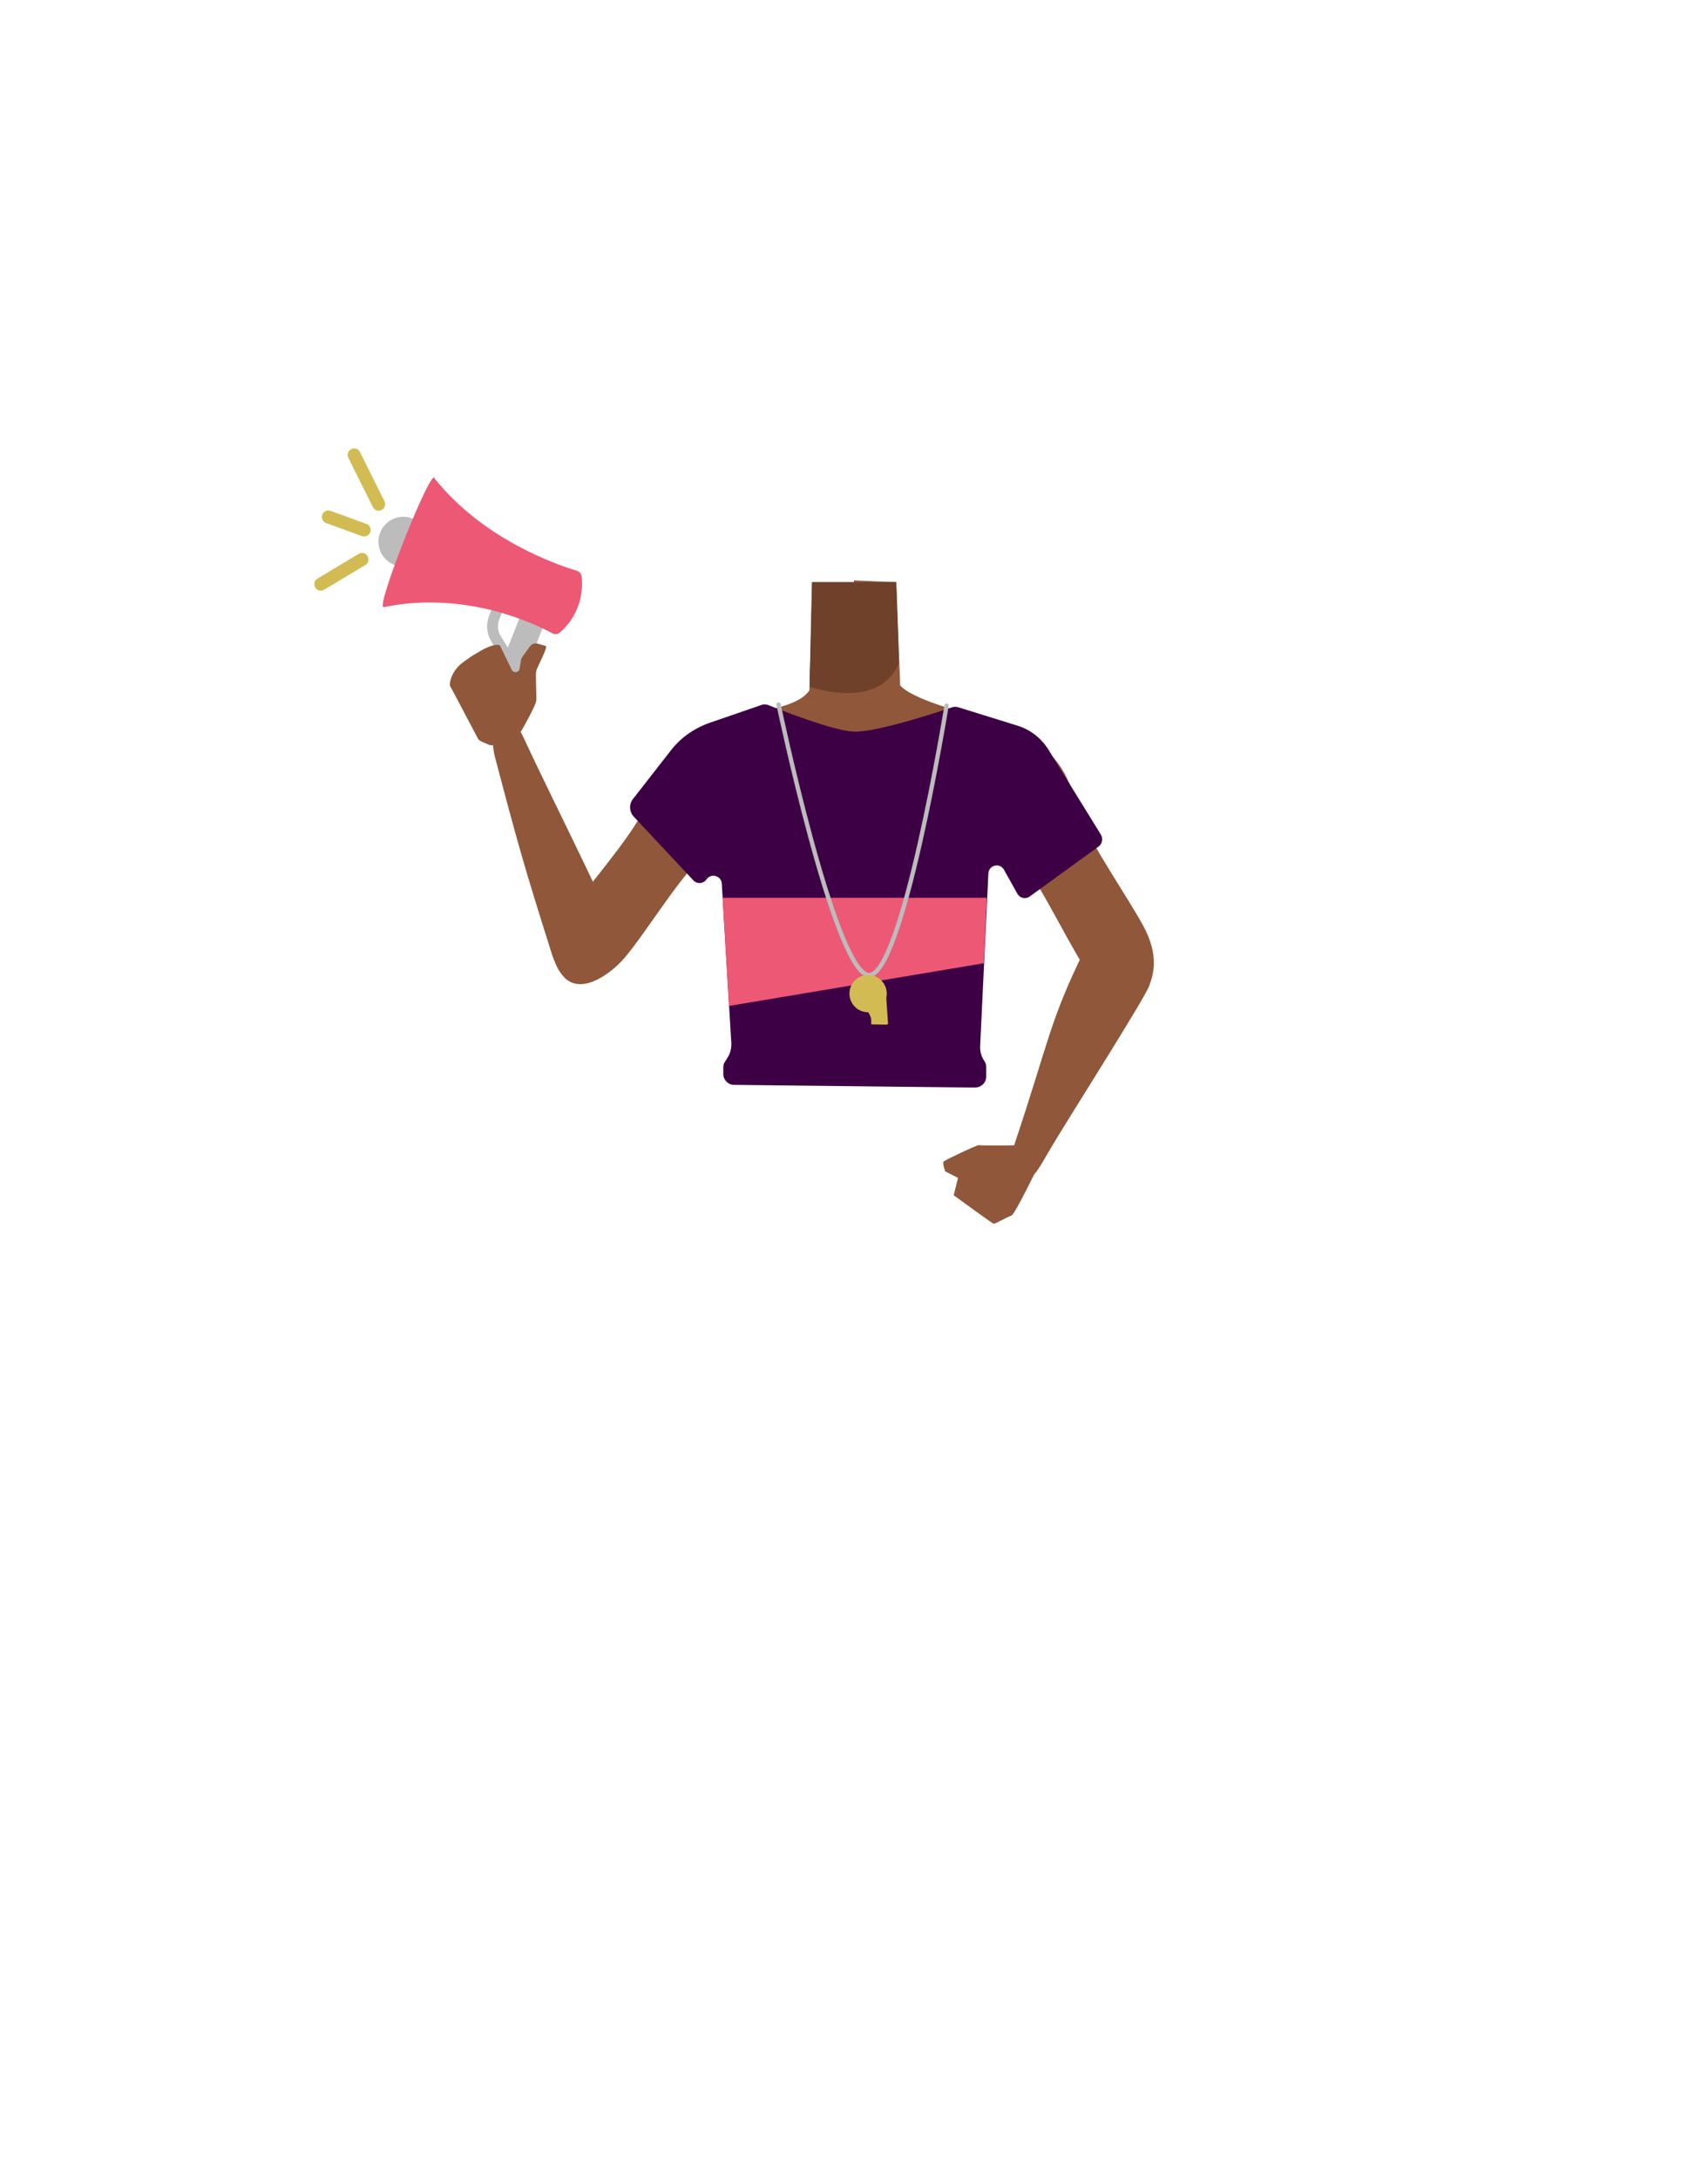 <?xml version="1.0" encoding="utf-8"?>
<!-- Generator: Adobe Illustrator 26.0.2, SVG Export Plug-In . SVG Version: 6.00 Build 0)  -->
<svg version="1.1" id="Calque_9" xmlns="http://www.w3.org/2000/svg" xmlns:xlink="http://www.w3.org/1999/xlink" x="0px" y="0px"
	 viewBox="0 0 788 1005" style="enable-background:new 0 0 788 1005;" xml:space="preserve">
<style type="text/css">
	.st0{fill:#90573A;}
	.st1{clip-path:url(#SVGID_00000123407785597789980380000003003920852426164877_);}
	.st2{clip-path:url(#SVGID_00000052810769671138094510000008053620410831284410_);}
	.st3{fill:none;}
	.st4{fill:#3E0045;}
	.st5{fill:#6F412A;}
	.st6{fill:#BCBCBC;}
	.st7{fill:none;stroke:#BCBCBC;stroke-width:5;stroke-linecap:round;stroke-miterlimit:10;}
	.st8{fill:#ED5875;}
	.st9{fill:none;stroke:#D3BB54;stroke-width:6;stroke-linecap:round;stroke-miterlimit:10;}
	.st10{fill:none;stroke:#BCBCBC;stroke-width:2;stroke-linecap:round;stroke-miterlimit:10;}
	.st11{fill:#D3BB54;}
</style>
<path class="st0" d="M347.4,330.5c0.2-0.5,20.7-4.1,26.1-12.1l1.2-50h38.8l1.8,47.6c0,0,3.1,5.7,31.3,13.1
	c28.2,7.3-45.9,21.4-45.9,21.4L347.4,330.5z"/>
<g>
	<g>
		<defs>
			<rect id="SVGID_1_" x="304.6" y="265.9" width="89.4" height="188.1"/>
		</defs>
		<clipPath id="SVGID_00000013876872590155397990000001455161814908204733_">
			<use xlink:href="#SVGID_1_"  style="overflow:visible;"/>
		</clipPath>
		<g style="clip-path:url(#SVGID_00000013876872590155397990000001455161814908204733_);">
			<path class="st0" d="M407,423.5c9.3,6.1,19.3,30.2,30.1,32.7c3.9,0.9,11.6-4.5,13.7-7.9c7.7-12.1,4-46.1,14.9-55.5
				c9.2-7.9,31.4-3.4,32-36.7c0.3-20.2-23.3-29.9-29.1-32c-0.9-0.3-1.9-0.7-2.8-1.2c0,0-48.1,9.1-48.9-39.2l-0.2-15.7l-23.4,1.8
				l-18.3,0.8l-0.7,20.2l-0.9,27.7c-6.4,9.1-28.4,9.4-43.5,15.2c-10,3.9-30.4,19.4-23.4,41.3c4,12.6,16.2,8.4,25.5,16.3
				c10.9,9.3,6.9,27.5,8.4,36.9c1,6.2,9.9,22.2,13.7,21.3c10.8-2.5,16.9-20.9,26.7-26.2c2.9-1.6,8-2.5,13.2-2.5
				S404.3,421.8,407,423.5z"/>
		</g>
	</g>
</g>
<g>
	<g>
		<defs>
			<polygon id="SVGID_00000007408768657783245010000004784996285346792635_" points="394,265.9 394,454 484.8,455.9 484.8,267.8 			
				"/>
		</defs>
		<clipPath id="SVGID_00000127746721375265954330000016949566313048180668_">
			<use xlink:href="#SVGID_00000007408768657783245010000004784996285346792635_"  style="overflow:visible;"/>
		</clipPath>
		<g style="clip-path:url(#SVGID_00000127746721375265954330000016949566313048180668_);">
			<path class="st0" d="M381.5,421.2c-9.3,6.1-19.3,30.2-30.1,32.7c-3.9,0.9-11.6-4.5-13.7-7.9c-7.7-12.1-4-46.2-14.9-55.5
				c-9.2-7.9-31.4-3.4-32-36.7c-0.3-20.2,23.3-29.9,29.1-31.9c0.9-0.3,1.9-0.7,2.8-1.2c0,0,48.1,9.1,48.9-39.2l0.2-15.6l23.4,1.8
				l18.3,0.8l0.7,20.2l0.9,27.7c6.4,9.1,28.4,10.4,43.5,16.2c10,3.9,30.5,18.4,23.5,40.4c-4,12.6-16.2,8.4-25.5,16.3
				c-10.9,9.3-6.9,27.5-8.4,36.9c-1,6.2-9.9,22.2-13.7,21.3c-10.8-2.5-16.9-20.9-26.7-26.2C402,418,387,417.6,381.5,421.2z"/>
		</g>
	</g>
</g>
<path class="st0" d="M443.3,355.4c1.6,21.9,14.8,26.7,21.9,33.8c11.3,11.3,25.7,42.1,34.3,55.5c4.1,6.3,15.8,19.5,25.5,13l0,0
	c12-8.9,6.3-23.2,3-29.7c-6.8-13.1-25.3-39.1-30.1-53.1c-3.6-10.4-5-21.5-19.3-32.4c0,0-13.9-12-25.7-6.2
	C445.3,340.1,442.6,346.4,443.3,355.4L443.3,355.4z"/>
<path class="st0" d="M522.5,429.9c13.4,6.9,9.9,18.8,7.7,24.7c-2.3,6.4-37.9,61.9-46.9,77.4c-5.1,8.8-7.6,13.6-13.1,11.1
	c-5-2.3-4.9-7.2-1.8-16.5c15.8-47.3,15.8-55.5,31.8-88.2C507,424.6,519.1,428.2,522.5,429.9z"/>
<rect x="716.5" y="506.9" class="st3" width="112.5" height="211.2"/>
<path class="st0" d="M353.5,360.9c-4.3,21.5-18,24.7-25.9,30.9c-12.6,9.8-29.3,38.2-39.7,50.2c-4.9,5.7-18.5,17-27.1,9.2l0,0
	c-10.6-10.6-3-23.9,1.3-29.8c8.6-12,28.3-34.5,34.9-47.8c4.9-9.9,7.6-20.7,23.1-29.8c0,0,15.3-10.2,26.3-3
	C353.3,345.5,355.2,352.1,353.5,360.9L353.5,360.9z"/>
<path class="st0" d="M273.7,448.9c14-5.4,10.1-16.4,8.6-22.5c-1.7-6.6-31.3-65.8-38.8-82.1c-4.3-9.2-6.3-14.2-12.1-12.1
	c-5.2,1.9-4.2,12.3-3.2,16.3c11.3,43,14.3,53.1,26.3,91.1C260.1,457.5,270.1,450.3,273.7,448.9z"/>
<path class="st0" d="M436.1,540.2c0,0-1.5-3.9-0.7-4.6s15.4-7.7,16.2-7.5s15.8,0.2,16.9,0s11.4,8.3,10.9,9s-11.2,23.1-12.8,23.5
	s-7.4,3.9-8.2,3.7S440,551.2,440,551.2l2-8L436.1,540.2z"/>
<path class="st4" d="M507.9,384.9l-24.2-39.2c-3.3-5.3-8.4-9.3-14.4-11.1l-27.4-8.5c-0.8-0.2-1.6-0.2-2.4,0
	c-6.2,2.1-34.8,11.6-45.5,11.3c-9.4-0.3-33.7-9.9-39.7-12.3c-0.9-0.3-1.8-0.4-2.7-0.1l-24.1,8.3c-7.2,2.5-13.5,6.9-18.1,12.9
	L292,368.5c-1.9,2.4-1.7,5.9,0.4,8.1l27.5,29.4c1.7,1.8,4.6,1.6,6-0.4c2.1-3.1,6.9-1.8,7.1,1.9l4.4,73.5c0.1,2.5-0.5,4.9-1.9,7
	l-0.9,1.4c-0.6,0.8-0.9,1.8-0.9,2.8v3.1c0,2.7,2.2,5,5,5l89.4,1l19.5,0.2c0.1,0,0.2,0,0.3,0l2,0c2.8,0,5.1-2.2,5.1-5V492
	c0-1-0.3-2-0.9-2.8l0,0c-1.4-2-2-4.4-1.9-6.8l3.8-79.6c0.2-3.9,5.3-5.1,7.2-1.7l6.2,11.1c1.1,2,3.8,2.6,5.7,1.2l32-23.2
	C508.5,388.9,509,386.7,507.9,384.9z"/>
<path class="st5" d="M373.5,316.7c0,0,31.8,11.4,41.2-10.8l-1.3-37.4h-38.8L373.5,316.7z"/>
<g>
	<path class="st6" d="M229,323.6l2.8,1.1c2.2,0.9,4.7-0.2,5.6-2.4l14-35.3c0.9-2.2-0.2-4.7-2.4-5.6l-2.8-1.1
		c-2.2-0.9-4.7,0.2-5.6,2.4l-14,35.3C225.7,320.2,226.8,322.7,229,323.6z"/>
	<path class="st7" d="M231.1,277.2l-3.1,7.6c-1.2,3.2-1,6.8,0.8,9.7l6.1,9.9"/>
	<circle class="st6" cx="186.1" cy="249.8" r="11.5"/>
	<path class="st8" d="M268.4,266.2l0.1,1.8c0.4,9-3.3,17.7-10.1,23.6l0,0c-1,0.9-2.5,1.1-3.7,0.4c-8.1-4.4-40-19.8-77.7-12
		c-4.1,0.7,22.8-66.9,23.6-59.2c22.7,28.2,56.5,39.7,65.5,42.4C267.4,263.6,268.3,264.8,268.4,266.2z"/>
</g>
<path class="st0" d="M239.4,337.9c0.6-0.3,1.1-0.7,1.4-1.3c1.6-2.8,6.5-11.6,6.6-13.5c0.2-2.2-0.4-12,0-13.7
	c0.4-1.7,5.5-11,4.4-11.5c-0.7-0.2-2.4-0.7-3.8-1.1c-1.3-0.3-2.7,0.2-3.5,1.3l-3.5,4.8c-0.2,0.4-0.5,0.9-0.6,1.3l-0.7,4.2
	c-0.3,1.8-2.7,2.2-3.6,0.5l-4.9-10.1c-0.1-0.2-0.2-0.3-0.2-0.5c-0.7-2.5-7.1,0.7-7.1,0.7c-0.1-0.1-4.3,2.4-5.8,3.3
	c-0.4,0.2-0.7,0.5-1.1,0.7l-3.2,2.3c-2.8,2-4.9,4.8-5.9,8.1c-0.4,1.5-0.6,2.8,0.1,3.6c0.2,0.2,0.3,0.4,0.4,0.7l12,22.7
	c0.3,0.7,1,1.2,1.6,1.5l3.7,1.6c0.9,0.3,1.9,0.3,2.7-0.1L239.4,337.9z"/>
<line class="st9" x1="151.5" y1="238.4" x2="168" y2="244.4"/>
<line class="st9" x1="163.4" y1="209.8" x2="174.7" y2="232.5"/>
<line class="st9" x1="148" y1="269.4" x2="167" y2="258"/>
<polygon class="st8" points="453.9,444.2 336.3,463.9 333.4,414 455.3,414 "/>
<path class="st10" d="M359.2,324.9c0,0,25.4,121,41.1,124.7s36.4-124.2,36.4-124.2"/>
<g>
	<circle class="st11" cx="400.5" cy="458.2" r="8.6"/>
	<path class="st11" d="M395.7,461.3c0,0,5.8,5.1,6.2,8.7c0.1,0.9,0.1,1.5,0,1.9c0,0.3,0.2,0.5,0.5,0.5l6.7,0.1
		c0.3,0,0.6-0.2,0.6-0.5l-0.9-13.1"/>
</g>
</svg>
